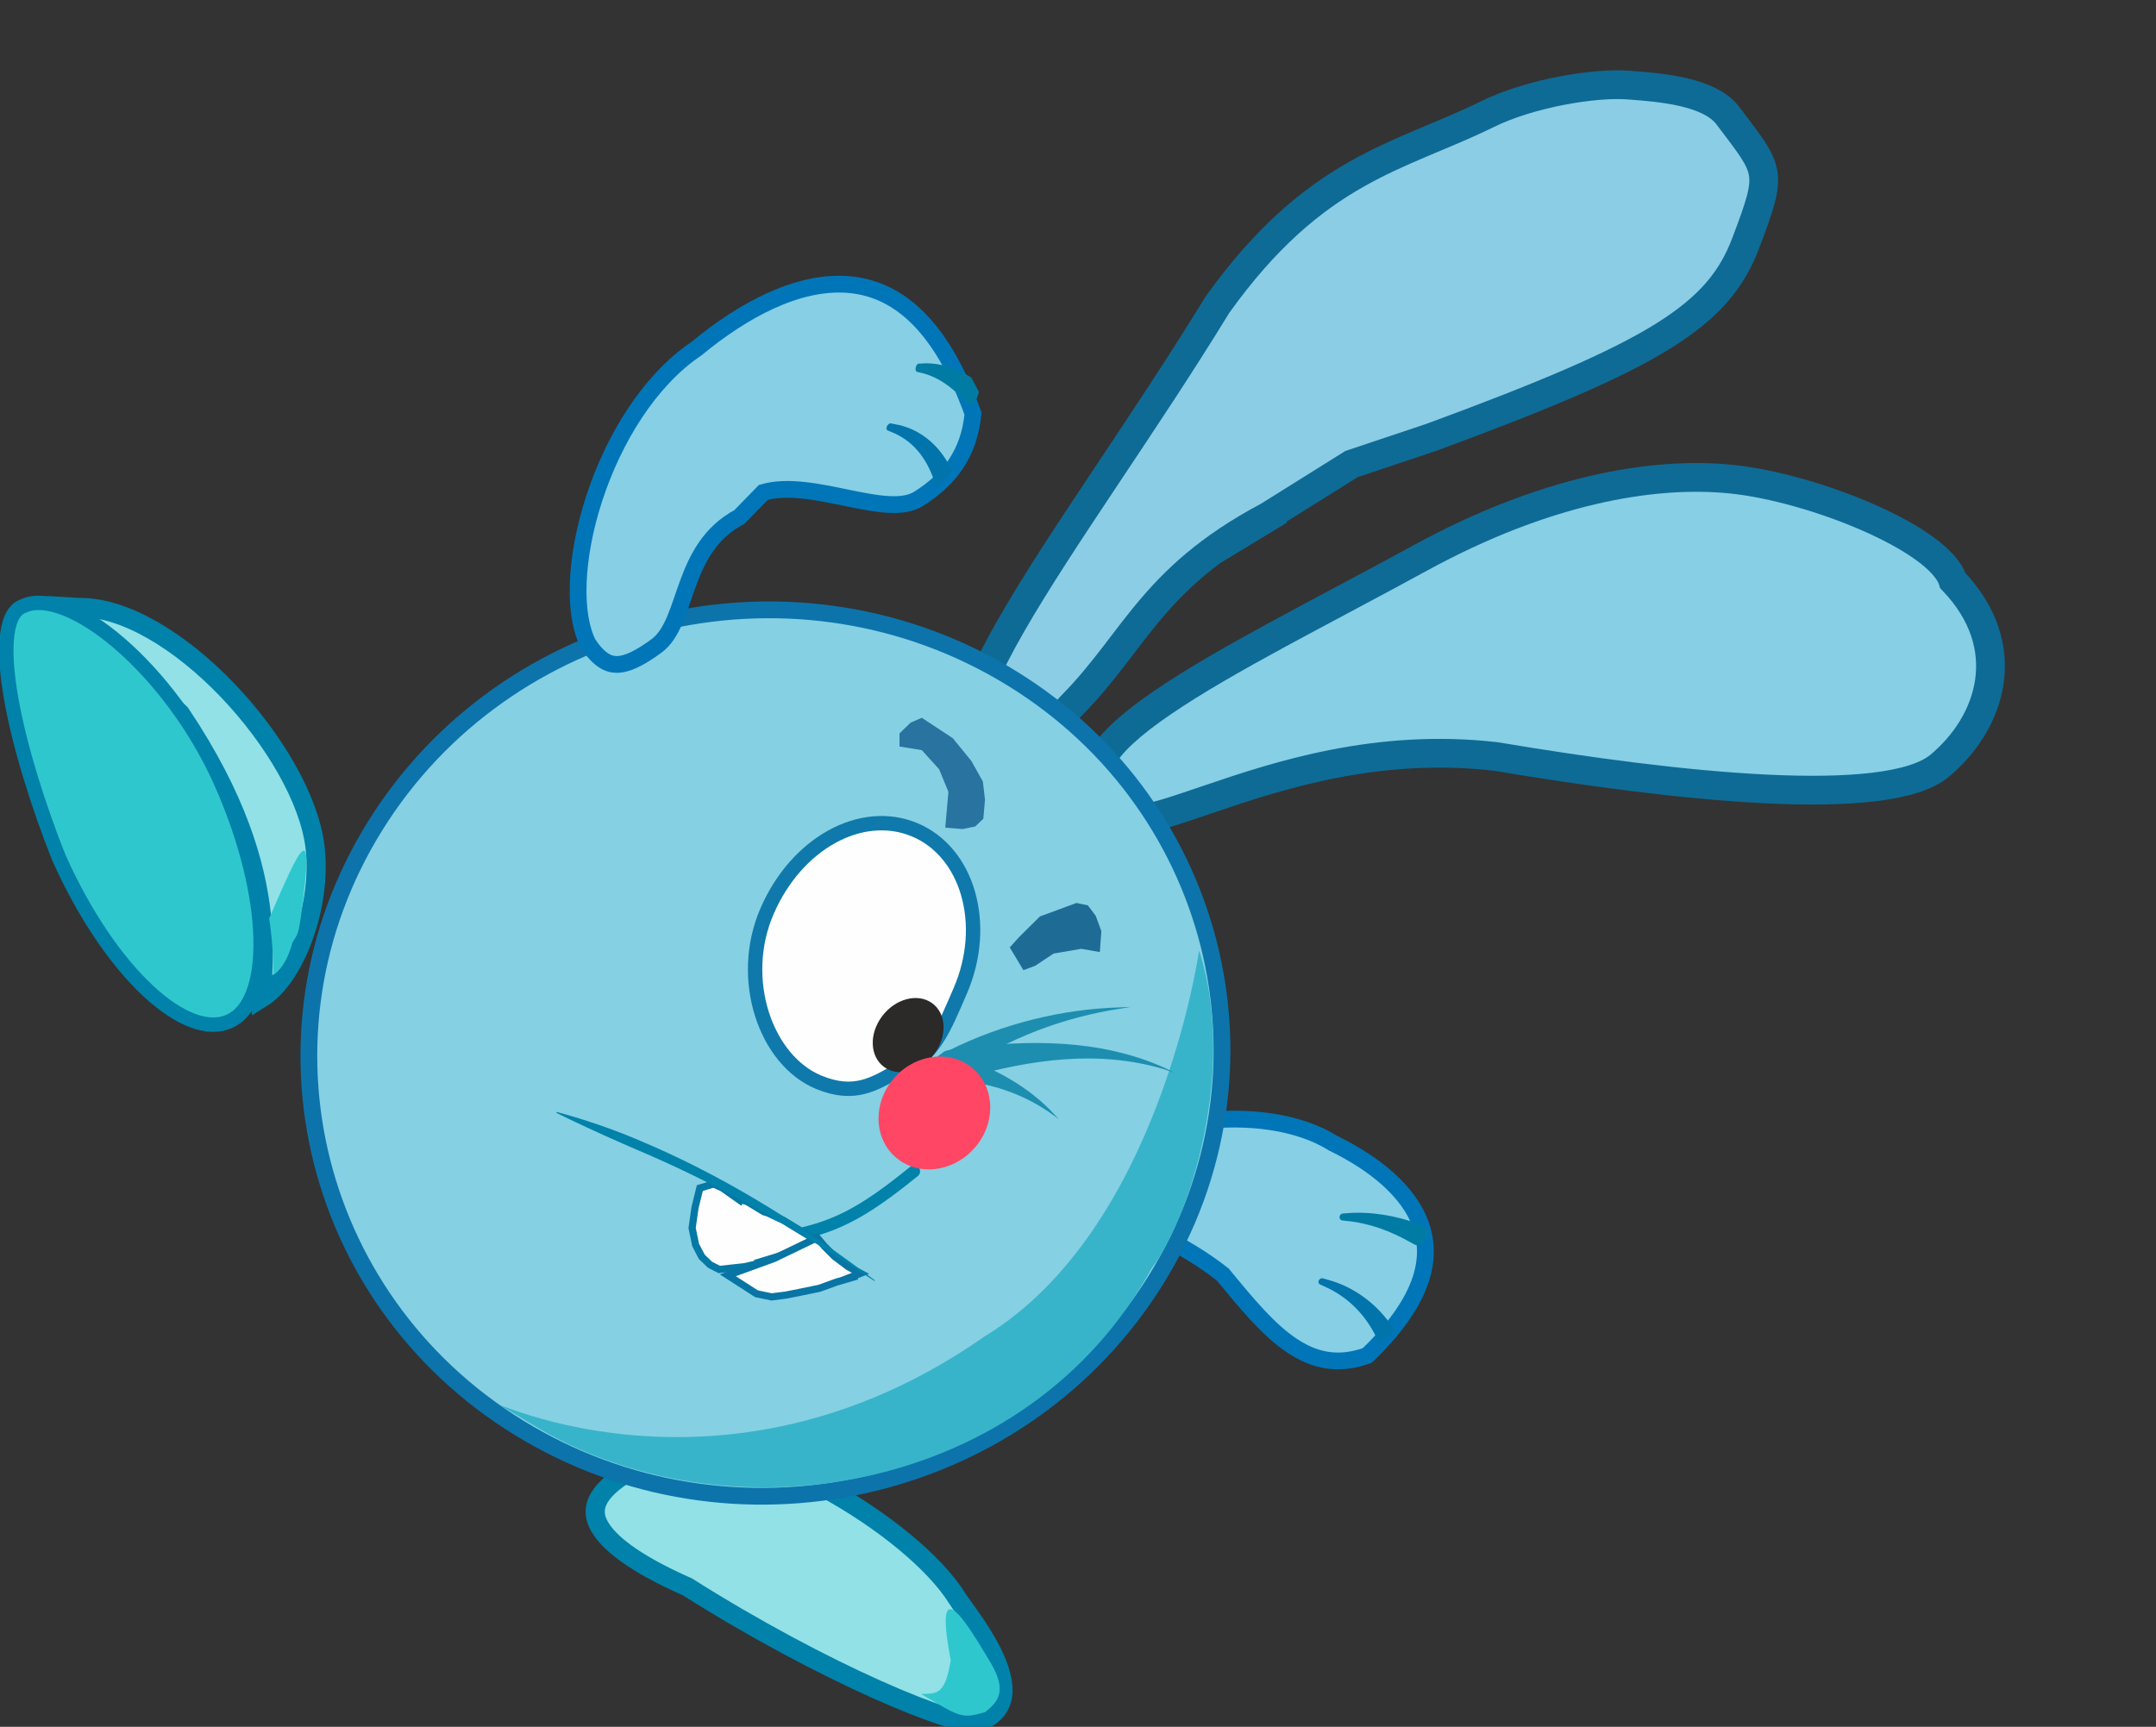 <svg width="900" height="721" viewBox="0 0 900 721" fill="none" xmlns="http://www.w3.org/2000/svg">
<rect x="0" y="0" width="900" height="721" fill="#333333" stroke="none"/>
<g clip-path="url(#clip0_449_130)">
<path d="M723.016 200.097C756.905 203.64 809.744 224.871 815.201 242.438C841.631 270.027 831.213 301.788 809.681 319.737C787.877 337.912 700.419 328.664 624.752 315.904L624.602 315.879L624.451 315.861C574.878 310.142 533.419 323.861 504.811 333.597C497.611 336.048 491.361 338.2 485.916 339.787C480.419 341.388 476.19 342.274 473.005 342.38C469.828 342.487 468.615 341.794 468.09 341.288C467.524 340.743 466.525 339.23 466.324 334.986L466.193 332.185L464.005 330.491C460.459 327.742 459.115 325.378 458.7 323.555C458.296 321.783 458.544 319.534 460.189 316.49C463.686 310.02 472.262 302.218 485.522 293.181C511.765 275.292 552.139 255.228 592.977 232.912C644.277 204.878 689.467 196.591 723.016 200.097Z" fill="#87CFE5" stroke="#0E6B96" stroke-width="12"/>
<path d="M721.279 48.288C713.543 38.032 692.681 36.464 679.452 35.498C665.994 34.515 639.139 38.688 620.806 47.711C584.179 65.737 548.982 70.207 508.138 127.317C492.916 152.221 476.597 176.606 461.548 199.205C446.398 221.954 432.592 242.811 422.245 260.848C411.743 279.156 405.455 293.497 404.356 303.43C403.826 308.22 404.612 311.073 405.809 312.826C406.96 314.514 409.297 316.355 414.393 317.417L418.078 318.185L419.53 321.707C421.5 326.48 423.183 327.467 423.752 327.679C424.3 327.883 425.875 328.14 429.513 326.227C433.084 324.351 429.313 318.085 434.75 313.177C440.128 308.324 440.613 301.38 447.452 294.455C474.631 266.931 481.347 239.539 534.177 213.049L505.904 230.201L564.193 193.752L597.413 182.638C691.525 148.003 717.329 131.801 728.784 101.379C740.198 71.064 739.142 71.969 721.279 48.288Z" fill="#8BCDE5" stroke="#0E6B96" stroke-width="12"/>
<path d="M282.308 606.039C288.777 603.736 298.021 604.111 309.058 606.95C319.976 609.759 332.116 614.838 344.031 621.285C368.012 634.259 390.209 652.283 399.538 667.304C400.219 668.4 401.367 669.981 402.621 671.718C403.923 673.522 405.46 675.657 407.071 678.041C410.309 682.833 413.746 688.486 416.046 694.162C418.378 699.92 419.313 705.158 418.261 709.369C417.31 713.176 414.542 716.881 407.662 719.502C406.979 719.556 405.621 719.486 403.391 719.051C400.942 718.573 397.822 717.734 394.089 716.528C386.632 714.119 376.992 710.331 365.843 705.332C343.557 695.339 315.473 680.61 287.152 662.697L286.902 662.539L286.631 662.419L284.739 661.574C265.491 652.863 255.581 645.178 251.246 638.893C249.076 635.746 248.392 633.082 248.467 630.838C248.542 628.569 249.409 626.315 251.043 624.046C254.411 619.37 260.57 615.274 267.019 612.067C273.357 608.915 279.439 606.88 282.083 606.112L282.196 606.079L282.308 606.039Z" fill="#91E1E6" stroke="#0082AA" stroke-width="8"/>
<path d="M412.836 693.073C419.559 704.153 418.544 709.272 411.178 714.885C401.249 717.771 400.771 716.918 384.469 707.27C391.454 707.224 394.486 707.335 396.889 693.243C389.01 652.375 405.16 680.422 412.836 693.073Z" fill="#2FC7CE"/>
<g clip-path="url(#clip1_449_130)">
<path d="M457.422 486.261C453.993 491.673 453.855 494.848 454.883 497.293C456.134 500.269 459.444 503.062 465.063 506.237C475.774 512.291 493.851 519.062 510.235 532.005L510.473 532.192L510.667 532.429C520.631 544.582 529.57 555.352 539.36 561.881C548.753 568.145 558.628 570.301 570.719 565.975C582.358 554.804 589.095 544.832 592.4 536.063C595.741 527.197 595.704 519.23 593.28 512.007C588.334 497.272 573.425 485.598 556.641 477.392L556.512 477.329L556.392 477.253C541.6 468.069 520.317 465.701 500.64 468.186C490.837 469.424 481.595 471.848 473.936 475.11C466.306 478.359 460.662 482.26 457.422 486.261Z" fill="#87CFE5" stroke="#0076B8" stroke-width="7"/>
<path d="M550.965 536.257C550.698 536.135 550.505 535.888 550.422 535.58C550.34 535.272 550.376 534.929 550.527 534.615C550.677 534.3 550.933 534.037 551.244 533.872C551.553 533.708 551.891 533.654 552.178 533.735C552.795 533.91 553.392 534.084 554.003 534.27C565.053 537.131 574.993 544.539 581.333 554.191C581.708 554.725 582.062 555.234 582.427 555.776C580.189 557.434 577.951 559.092 575.712 560.749C575.44 560.185 575.18 559.653 574.901 559.098C570.171 549.11 562.821 541.483 552.633 537.031C552.076 536.766 551.532 536.513 550.965 536.257Z" fill="#0074AB"/>
<path d="M560.257 509.57C559.948 509.539 559.663 509.358 559.461 509.085C559.261 508.81 559.16 508.465 559.184 508.109C559.208 507.754 559.355 507.412 559.593 507.143C559.831 506.875 560.14 506.703 560.451 506.679C561.019 506.638 561.555 506.6 562.123 506.567C572.098 505.709 582.57 507.58 591.928 510.917C592.463 511.096 592.972 511.266 593.504 511.447C594.456 511.767 595.2 512.509 595.555 513.558C595.912 514.604 595.85 515.871 595.402 517.032C594.955 518.193 594.163 519.138 593.221 519.613C592.277 520.09 591.26 520.057 590.374 519.569C589.888 519.302 589.424 519.047 588.938 518.784C580.399 513.958 571.654 510.683 561.876 509.747C561.327 509.684 560.808 509.626 560.257 509.57Z" fill="#007BA4"/>
</g>
<path d="M156.599 344.848C211.204 257.082 328.413 228.447 418.373 280.809C508.331 333.172 537.059 446.753 482.453 534.519C427.848 622.286 310.638 650.921 220.679 598.559C130.72 546.196 101.993 432.615 156.599 344.848Z" fill="#86D0E3" stroke="#0C74AB" stroke-width="7"/>
<path d="M500.542 396.885C516.692 446.534 496.313 509.337 480.778 529.46C429.074 624.195 302.851 644.637 221.484 594.36C170.518 562.867 284.952 646.469 411.263 557.829C484.167 513.35 500.542 396.885 500.542 396.885Z" fill="#37B4CA"/>
<path opacity="0.77" d="M425.363 391.313L434.112 382.637L444.92 378.655L449.365 377.017L454.111 378.017L457.389 382.357L459.749 388.763L459.12 397.517L451.372 396.165L439.824 398.137L432.057 403.282L427.209 405.069L421.51 395.578L425.363 391.313Z" fill="#004F80"/>
<path opacity="0.7" d="M410.477 341.858L411.175 333.89L410.285 326.293L405.469 317.703L397.718 308.207L384.8 299.71L380.15 301.709L375.499 306.208L375.499 311.705L384.8 313.205L392.034 321.201L395.903 330.632L395.293 337.604L394.595 345.572L401.803 346.163L407.083 345.091L410.477 341.858Z" fill="#014C83"/>
<path d="M326.619 516.614C347.996 513.123 360.033 506.559 381.589 489.068" stroke="#0082AA" stroke-width="5" stroke-linecap="round"/>
<path d="M301.626 496.074L301.674 496.116L301.726 496.152L306.013 499.179L310.299 502.207L307.852 500.478L311.918 501.712L318.883 505.95L320.464 506.416L327.142 509.593L340.5 517.749L328.367 523.492L315.17 527.519L322.455 526.315L310.592 528.916L300.229 530.039L296.407 528.088L292.963 524.778L290.382 519.802L288.914 512.732L290.129 504.217L292.135 496.053L297.917 494.343L301.626 496.074Z" fill="#FEFEFE" stroke="#0578A5" stroke-width="3"/>
<path d="M354.118 528.923L354.075 528.9L354.036 528.872L348.423 524.634L348.39 524.609L348.363 524.582L344.152 520.367L344.135 520.35L341.145 516.769L323.067 525.488L316.267 527.96L303.827 532.483L315.789 540.186L322.087 541.498L328.074 540.742L334.209 539.515L342.01 537.918L349.041 535.361L357.805 532.777L351.78 534.554L359.226 531.658L354.118 528.923Z" fill="#FEFEFE" stroke="#0875A4" stroke-width="3"/>
<path d="M381.707 346.416C403.956 355.631 412.876 385.982 400.805 413.814C393.994 429.517 389.501 441.606 375.249 446.745C365.171 452.581 356.726 458.076 341.762 451.878C319.597 442.697 307.888 408.814 320.2 380.429C332.511 352.044 359.542 337.236 381.707 346.416Z" fill="#FEFEFE" stroke="#0F79AB" stroke-width="6"/>
<path d="M369.12 445.542C375.144 449.87 384.495 447.399 390.006 440.024C395.518 432.649 395.102 423.163 389.079 418.835C383.055 414.508 373.704 416.979 368.193 424.353C362.681 431.728 363.097 441.215 369.12 445.542Z" fill="#2B2A28"/>
<path d="M392.72 440.186C391.529 440.759 390.666 441.768 390.346 443.032C390.024 444.294 390.272 445.708 391.009 446.921C391.745 448.134 392.905 449.036 394.206 449.386C395.509 449.739 396.847 449.513 397.951 448.797C397.951 448.797 397.951 448.797 397.951 448.797C399.089 448.062 400.165 447.37 401.306 446.65C421.197 433.53 443.633 424.756 468.014 421.096C469.373 420.861 470.683 420.638 472.05 420.414C470.661 420.474 469.326 420.534 467.942 420.605C443.383 421.229 418.472 427.5 396.428 438.419C395.168 439.013 393.976 439.578 392.72 440.186Z" fill="#1D8EAF"/>
<path d="M395.991 438.475C394.301 438.742 392.891 439.671 392.094 441.126C391.296 442.576 391.176 444.432 391.739 446.219C392.302 448.005 393.495 449.555 395.036 450.461C396.577 451.371 398.339 451.562 399.956 451.06C399.956 451.06 399.956 451.06 399.956 451.06C401.382 450.615 402.809 450.185 404.248 449.769C430 442.588 458.227 438.14 485.956 446.45C487.483 446.942 488.997 447.483 490.49 448.075C490.49 448.075 490.49 448.075 490.49 448.075C489.078 447.29 487.63 446.55 486.156 445.853C459.165 433.713 428.867 434.04 400.712 437.762C399.133 437.984 397.564 438.221 395.991 438.475Z" fill="#1D8EAF"/>
<path d="M397.696 440.33C396.457 439.928 395.198 440.091 394.186 440.862C393.175 441.629 392.495 442.939 392.304 444.429C392.114 445.918 392.431 447.442 393.198 448.587C393.963 449.737 395.115 450.414 396.389 450.548C396.389 450.548 396.389 450.548 396.389 450.548C397.206 450.634 397.981 450.716 398.796 450.812C413.168 452.24 427.225 456.429 439.864 465.725C440.575 466.224 441.263 466.715 441.971 467.231C441.971 467.231 441.971 467.231 441.971 467.231C441.359 466.582 440.765 465.958 440.145 465.322C429.41 453.654 414.744 445.674 400.135 441.127C399.309 440.853 398.524 440.594 397.696 440.33Z" fill="#1D8EAF"/>
<path d="M375.166 484.227C385.081 491.508 399.783 488.67 408.004 477.889C416.225 467.107 414.851 452.465 404.936 445.184C395.02 437.902 380.318 440.74 372.098 451.522C363.877 462.303 365.251 476.946 375.166 484.227Z" fill="#FF4664"/>
<path d="M32.983 253.653C42.39 253.525 52.937 256.949 63.717 263.114C74.461 269.259 85.186 277.984 94.869 288.079C114.358 308.4 128.978 333.573 131.473 353.323C133.208 367.05 130.43 382.702 125.018 395.421C122.319 401.763 119.026 407.23 115.451 411.302C113.377 413.665 111.282 415.473 109.229 416.738C109.23 416.592 109.231 416.443 109.234 416.291C109.273 413.869 109.447 411.076 109.616 407.657C109.948 400.909 110.217 392.326 109.093 381.939C106.838 361.102 99.023 333.382 75.504 298.255L75.244 297.868L74.902 297.55L56.416 280.377C51.072 275.403 46.519 271.143 42.682 267.496C35.623 260.786 31.169 256.312 28.685 253.355C29.802 253.418 31.101 253.519 32.607 253.641L32.794 253.655L32.983 253.653Z" fill="#91E1E6" stroke="#0082AA" stroke-width="8"/>
<path d="M125.591 382.897C124.014 394.452 122.965 389.17 120.799 397.389C123.74 366.38 126.357 399.158 113.884 407.247C114.115 408.22 114.386 396.338 112.365 383.457C125.354 353.666 131.606 338.828 125.591 382.897Z" fill="#2FC7CE"/>
<path d="M3.068 264.66C4.032 257.689 6.454 254.146 9.782 253.016L9.912 252.972L10.037 252.916C14.236 251.048 19.996 251.321 27.025 254.049C34.001 256.755 41.822 261.733 49.779 268.575C65.687 282.252 81.718 303.017 92.204 326.584C102.75 350.286 108.346 373.523 108.776 391.837C108.991 400.999 107.909 408.773 105.63 414.715C103.36 420.635 99.989 424.547 95.684 426.462C91.357 428.388 86.222 428.31 80.38 426.117C74.51 423.913 68.101 419.626 61.527 413.448C48.396 401.107 35.061 381.644 24.516 357.964C16.337 337.42 8.198 312.114 4.577 291.186C2.759 280.684 2.121 271.509 3.068 264.66Z" fill="#2FC7CE" stroke="#0082AA" stroke-width="6"/>
<g clip-path="url(#clip2_449_130)">
<path d="M245.554 268.885C250.176 275.693 253.944 277.44 257.488 277.425C261.801 277.407 267.055 274.827 274.078 269.67C287.465 259.838 283.737 229.04 308.678 215.834L311.882 212.544L318.647 205.6C339.003 199.702 370.039 216.76 383.482 208.269C396.38 200.122 404.572 189.352 406.161 172.695C399.202 153.172 390.925 140.125 382.166 131.793C373.312 123.37 363.637 119.446 353.515 118.756C332.866 117.349 310.296 129.418 290.869 145.461L290.72 145.584L290.56 145.691C271.074 158.859 256.178 183.207 248.072 208.046C244.033 220.421 241.749 232.712 241.373 243.524C240.999 254.293 242.538 263.006 245.554 268.885Z" fill="#87CFE5" stroke="#0076B8" stroke-width="7"/>
<path d="M370.482 179.69C370.247 179.593 370.095 179.348 370.053 179.023C370.011 178.698 370.083 178.318 370.259 177.954C370.434 177.59 370.702 177.269 371.009 177.047C371.316 176.826 371.636 176.722 371.894 176.771C372.448 176.881 372.983 176.99 373.531 177.111C383.489 178.753 391.905 185.511 396.719 195.204C397.008 195.736 397.279 196.245 397.558 196.788C395.29 198.9 393.021 201.011 390.753 203.123C390.563 202.543 390.381 201.996 390.183 201.428C386.905 191.152 380.925 183.807 371.946 180.311C371.458 180.097 370.98 179.893 370.482 179.69Z" fill="#0074AB"/>
<path d="M382.787 155.258C382.559 155.206 382.376 154.979 382.273 154.645C382.171 154.31 382.156 153.896 382.238 153.475C382.32 153.054 382.492 152.655 382.72 152.347C382.948 152.04 383.212 151.849 383.452 151.835C383.888 151.812 384.3 151.792 384.735 151.778C392.426 151.215 400.003 153.914 406.476 158.302C406.848 158.538 407.202 158.763 407.572 159.003C408.233 159.427 408.663 160.341 408.744 161.602C408.825 162.859 408.551 164.36 408.005 165.718C407.459 167.075 406.691 168.162 405.895 168.682C405.096 169.205 404.333 169.119 403.752 168.5C403.432 168.161 403.127 167.837 402.807 167.503C397.219 161.385 391.199 157.098 383.978 155.541C383.575 155.442 383.193 155.349 382.787 155.258Z" fill="#007BA4"/>
</g>
<path d="M267.646 476.484C300.583 490.36 331.347 509.301 359.831 530.6L359.835 530.603C361.653 531.947 363.4 533.251 365.197 534.599C365.167 534.641 365.138 534.685 365.108 534.727C365.078 534.77 365.047 534.813 365.017 534.856C363.137 533.626 361.31 532.437 359.416 531.206C329.619 511.657 298.797 493.957 266.055 480.153C256.766 476.15 247.513 472.006 238.337 467.616L238.336 467.616C236.267 466.63 234.303 465.67 232.26 464.666C232.285 464.599 232.311 464.533 232.336 464.466C232.361 464.399 232.386 464.332 232.411 464.265C234.608 464.866 236.713 465.459 238.911 466.117L238.913 466.117C248.676 469.022 258.286 472.45 267.639 476.481L267.646 476.484Z" fill="#0082AA"/>
</g>
<defs>
<clipPath id="clip0_449_130">
<rect width="900" height="721" fill="white"/>
</clipPath>
<clipPath id="clip1_449_130">
<rect width="92.177" height="149" fill="white" transform="matrix(-0.62 0.785 0.785 0.62 501.35 425)"/>
</clipPath>
<clipPath id="clip2_449_130">
<rect width="118.31" height="197.988" fill="white" transform="matrix(0.468 0.884 0.884 -0.468 196.213 185.648)"/>
</clipPath>
</defs>
</svg>
